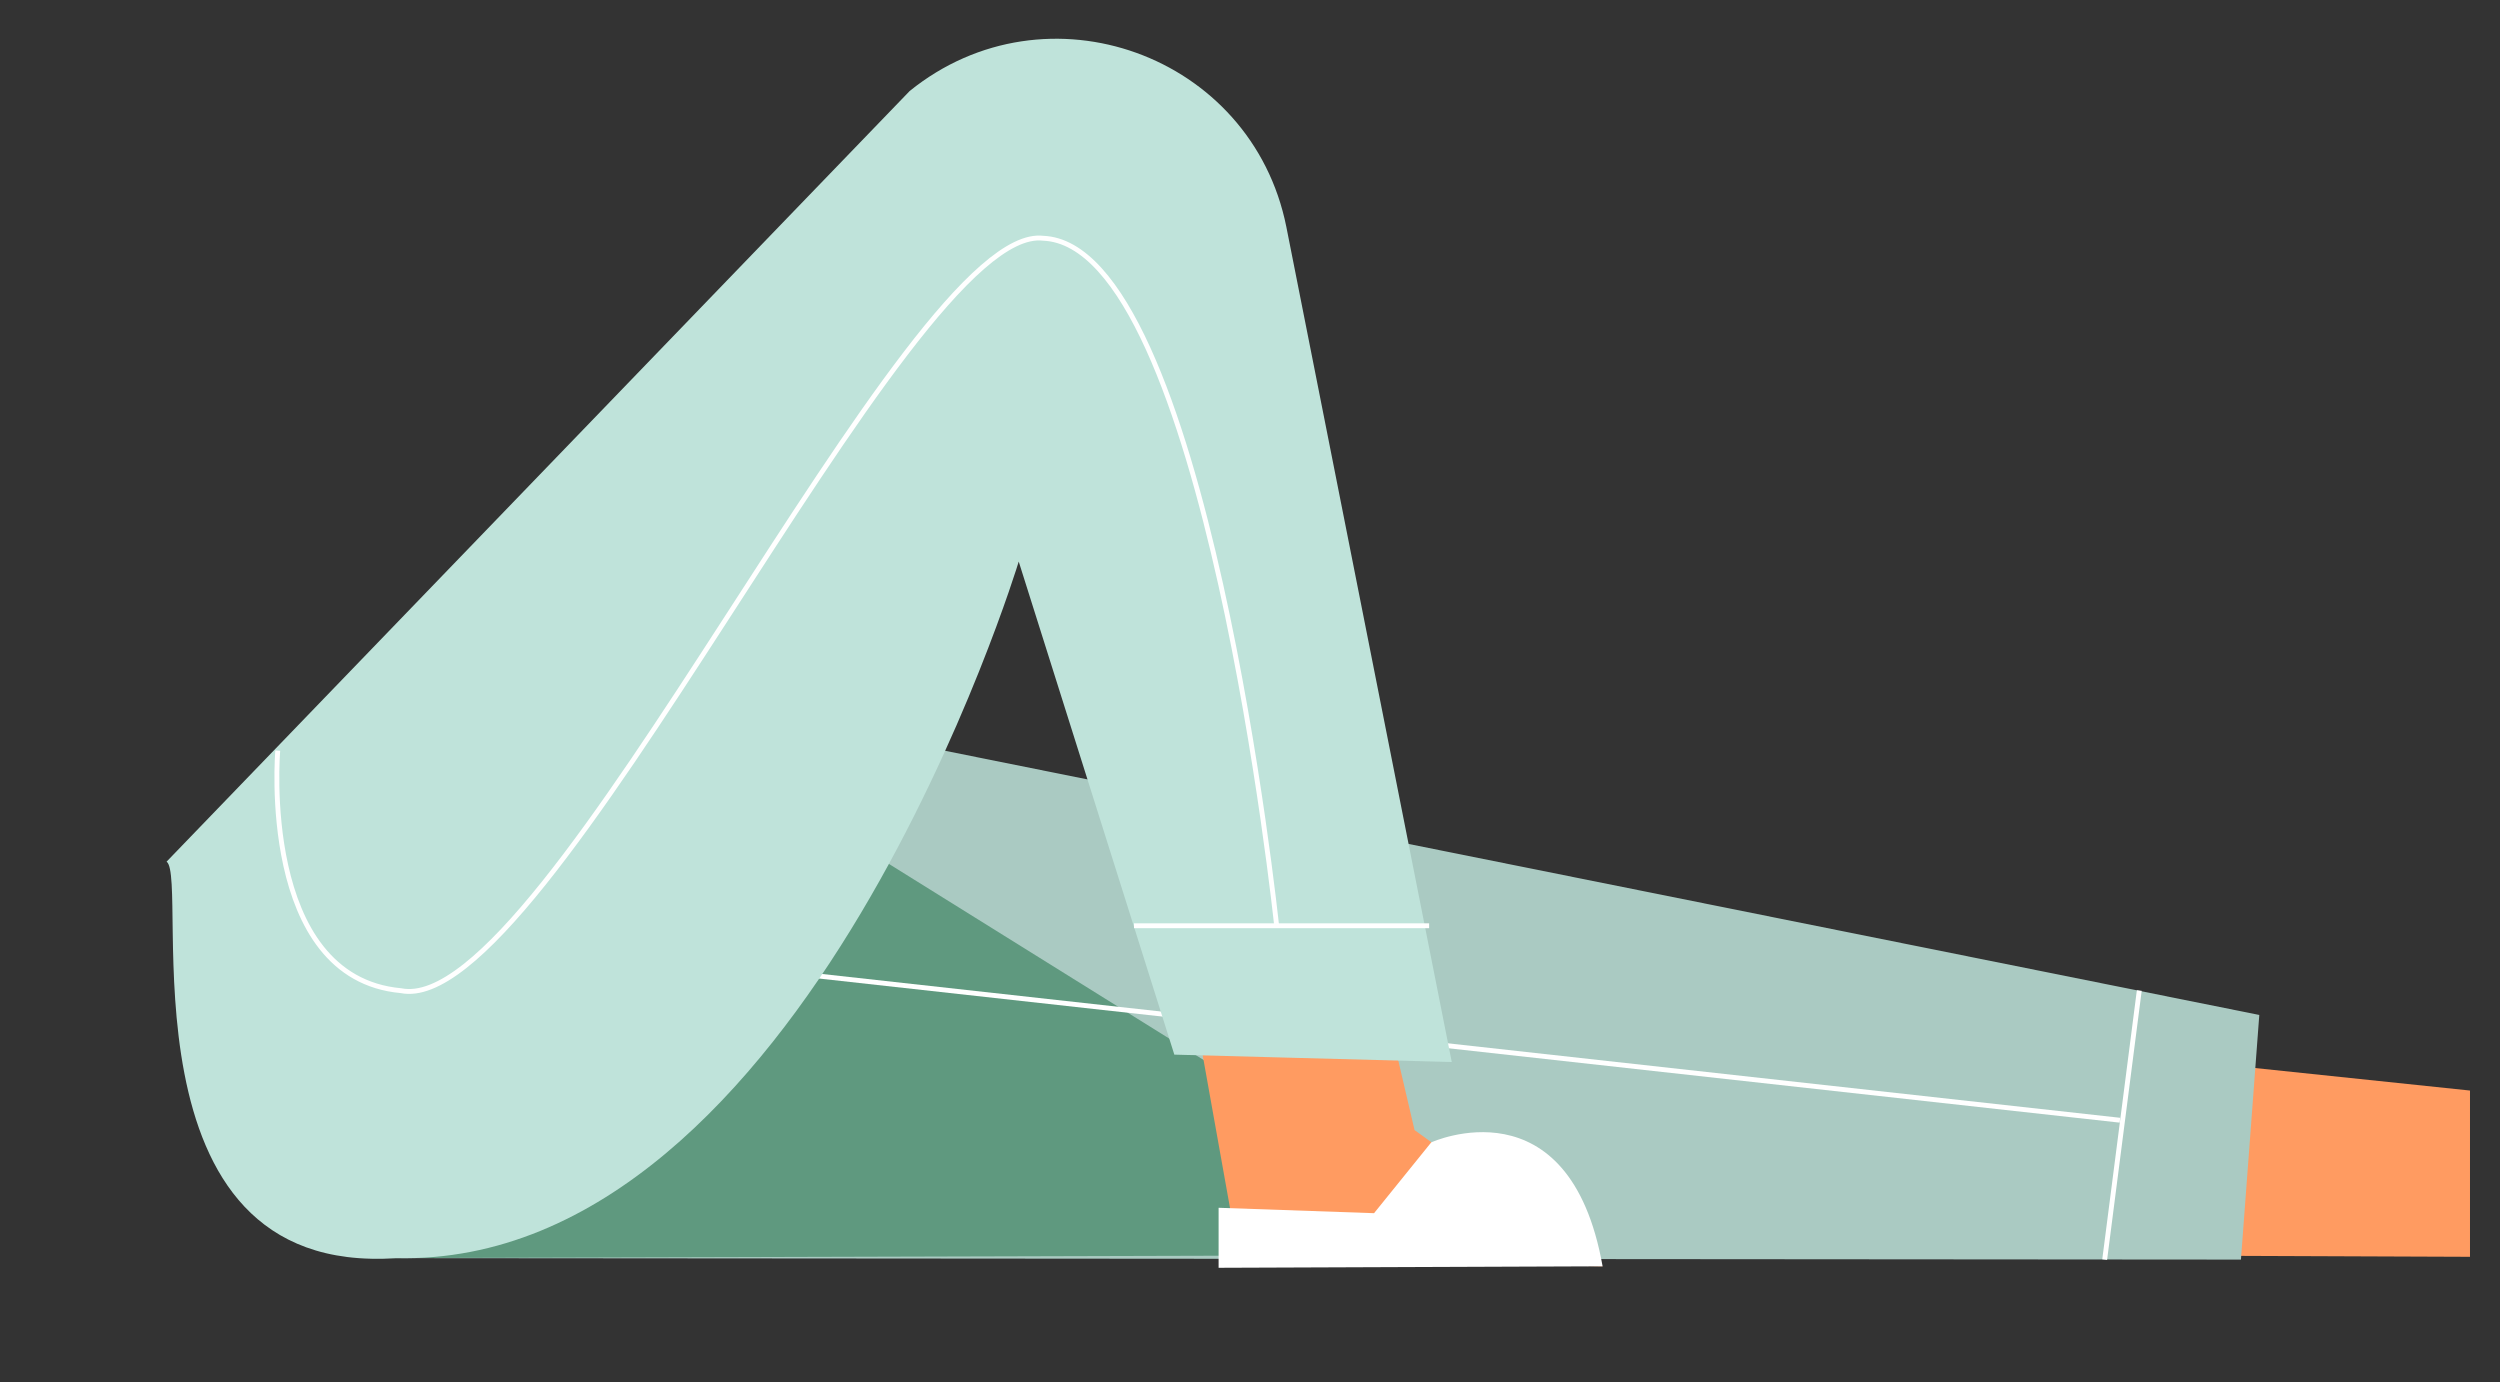 <?xml version="1.0" encoding="utf-8"?>
<!-- Generator: Adobe Illustrator 26.0.3, SVG Export Plug-In . SVG Version: 6.00 Build 0)  -->
<svg version="1.1" id="Calque_3" xmlns="http://www.w3.org/2000/svg" xmlns:xlink="http://www.w3.org/1999/xlink" x="0px" y="0px"
	 viewBox="0 0 152.47 84.3" style="enable-background:new 0 0 152.47 84.3;" xml:space="preserve">
<rect x="0" y="0" width="152.47" height="84.3" fill="#333333" stroke="none"/>
<style type="text/css">
	.st0{display:none;fill:none;stroke:#BFE3DA;stroke-width:0.5;stroke-miterlimit:10;}
	.st1{fill:#FF9B61;}
	.st2{fill:#AACAC2;}
	.st3{fill:#5F997F;}
	.st4{fill:none;stroke:#FFFFFF;stroke-width:0.297;stroke-miterlimit:10;}
	.st5{fill:#FFFFFF;}
	.st6{fill:#BFE3DA;}
</style>
<path class="st0" d="M2.83-11.64C3.37-4.48,4.62,3.99,7.46,10.58c2.84,6.59,7.17,12.62,12.92,16.91c1.77,1.32,3.84,2.52,6.04,2.35
	c1.27-0.1,2.47-0.64,3.56-1.29c8.12-4.8,12.7-14.54,20.23-20.23"/>
<g>
	<polygon class="st1" points="135.68,76.59 150.64,76.65 150.64,66.51 137.18,65.1 	"/>
	<g>
		<polygon class="st2" points="137.79,61.9 136.67,76.82 22.67,76.73 36.65,41.57 		"/>
		<polygon class="st3" points="36.93,41.92 92.48,76.53 22.67,76.73 		"/>
		<line class="st4" x1="130.47" y1="60.41" x2="128.36" y2="76.82"/>
		<line class="st4" x1="129.29" y1="68.32" x2="31.18" y2="57.45"/>
	</g>
	<g>
		<polygon class="st1" points="72.91,61.9 75.58,76.83 97.74,77.23 86.27,68.92 84.49,61.3 		"/>
		<path class="st5" d="M74.32,77.32v-3.66l9.48,0.33l3.49-4.32c0,0,8.42-3.84,10.45,7.56L74.32,77.32z"/>
		<path class="st6" d="M10.16,52.55c1.44,1.03-3.21,25.36,14,24.18c24.92,0.59,37.97-42.48,37.97-42.48l9.49,30.07l16.92,0.45
			L78.45,13.83C76.34,3.32,63.82-1.19,55.48,5.55L10.16,52.55z"/>
		<path class="st4" d="M16.94,45.78c0,0-1.19,13.85,7.52,14.64c8.9,1.78,30.86-46.88,39.16-45.89c9.89,0.4,14.24,41.93,14.24,41.93"
			/>
		<line class="st4" x1="69.16" y1="56.46" x2="87.16" y2="56.46"/>
	</g>
</g>
</svg>
